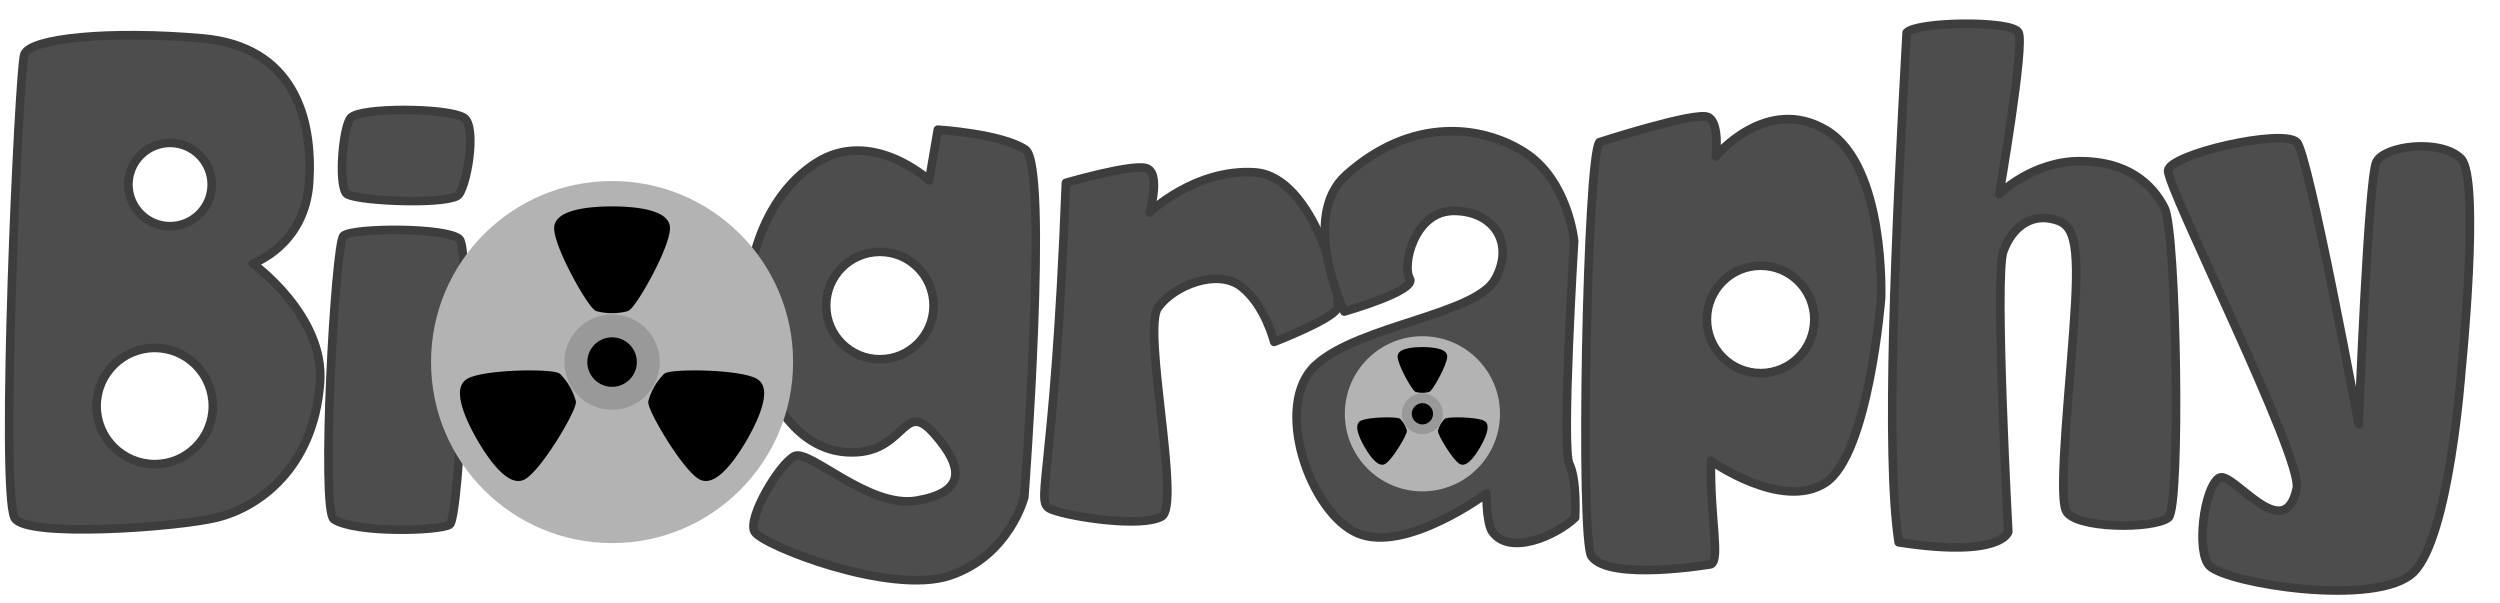 <?xml version="1.0" encoding="UTF-8" standalone="no"?>
<svg:svg
  xmlns:dc="http://purl.org/dc/elements/1.1/"
  xmlns:cc="http://creativecommons.org/ns#"
  xmlns:rdf="http://www.w3.org/1999/02/22-rdf-syntax-ns#"
  xmlns:svg="http://www.w3.org/2000/svg"
  xmlns:xlink="http://www.w3.org/1999/xlink"

   width="100%"
   height="100%"
   viewBox="0,0,290,70">
  <svg:defs>
    <svg:style type="text/css"><![CDATA[
      .letter {
        fill:#4d4d4d;
        stroke:#3d3d3d;
        stroke-width:1;
        stroke-linejoin:round;
        stroke-linecap:round;
      }
    ]]></svg:style>
    <!-- inner black part of tape reel. Define here so it can be re-used in the reel -->
    <svg:path id="reel_inner" d="m 50,8 C 52,8 65,8 65,13 65,18 56,34 54,35 Q 50,36 46,35 C 44,34 35,18 35,13 35,8 48,8 50,8 z" style="fill:#000000;stroke:#000000;stroke-width:2;" />
    <!-- tape reel definition -->
    <svg:g id="reel">
      <!-- outer circle -->
      <svg:circle cx="50" cy="50" r="50" stroke-width="0" fill="#b3b3b3" />
      <!-- inner circle (hub) -->
      <svg:circle cx="50" cy="50" r="10" stroke="#999999" stroke-width="3%" fill="#000000" />
      <!-- cutouts for tape reel. Use definition and duplicate/rotate about the centre -->
      <svg:use xlink:href="#reel_inner" />
      <svg:use xlink:href="#reel_inner" transform="rotate(-120 50 50)" />
      <svg:use xlink:href="#reel_inner" transform="rotate(-240 50 50)" />
    </svg:g>
    <!-- reel animated clockwise -->
    <svg:g id="reel_cw">
      <svg:use xlink:href="#reel" />
      <svg:animateTransform attributeType="xml" attributeName="transform" type="rotate" from="0 50 50" to="360 50 50" dur="8s" repeatCount="indefinite"/>
    </svg:g>
    <!-- reel animated counter-clockwise -->
    <svg:g id="reel_ccw">
      <svg:use xlink:href="#reel" />
      <svg:animateTransform attributeType="xml" attributeName="transform" type="rotate" from="0 50 50" to="-360 50 50" dur="8s" repeatCount="indefinite"/>
    </svg:g>
    <!-- Capital T -->
    <svg:g id="T">
      <svg:path class="letter"
       d="M 2.273,13.336 C 0.699,18.161 0,25.205 0.758,25.836 1.515,26.468 11.364,24.447 11.996,25.205 c 0.631,0.758 -2.525,35.608 -1.389,35.608 1.136,0 15.026,3.246 16.541,0.253 1.515,-2.994 -2.778,-35.355 -1.768,-36.239 1.01,-0.884 7.923,2.976 10.954,1.768 C 38.311,25.806 38.417,13.714 35.86,12.957 33.304,12.199 3.351,10.028 2.273,13.336 z"/>
    </svg:g>
    <!-- Capital R -->
    <svg:g id="R">
      <svg:path
       d="m 24.802,22.738 c 0,2.669 -2.164,4.833 -4.833,4.833 -2.669,0 -4.833,-2.164 -4.833,-4.833 0,-2.669 2.164,-4.833 4.833,-4.833 2.669,0 4.833,2.164 4.833,4.833 z M 3.059,7.674 C 2.437,9.613 0.231,58.103 1.941,61.411 c 4.173,0.054 9.46,1.958 12.486,-0.916 1.26,-0.729 -1.393,-18.913 -0.248,-20.159 1.145,-1.246 15.367,21.039 17.356,21.275 2.573,0.306 8.034,-1.852 8.228,-4.367 0.606,-7.826 -12.603,-20.043 -12.603,-20.043 0,0 9.494,-7.498 9.956,-14.888 C 37.578,14.924 34.305,6.703 23.682,5.78 13.059,4.856 3.681,5.735 3.059,7.674 z"/>
    </svg:g>
    <svg:g id="L">
      <svg:path
       d="M 1.918,3.053 C 1.437,4.276 0.247,59.658 1.539,62.31 c 0.918,1.205 31.031,1.01 32.925,1.01 1.894,0 2.147,-16.704 0,-18.093 -2.147,-1.389 -21.328,4.546 -21.328,4.546 0,0 4.394,-43.258 2.525,-46.214 C 14.272,2.548 1.918,3.053 1.918,3.053 z"/>
    </svg:g>
    <svg:g id="I">
      <svg:path
       d="M 3.85,7.382 C 2.713,8.265 2.713,14.958 3.597,15.715 4.481,16.473 7.259,16.347 7.259,16.347 L 7.007,53.344 c 0,0 -4.167,-1e-6 -5.177,1.01 -1.01,1.01 -1.894,8.118 -0.758,8.118 1.136,0 20.435,-0.126 22.329,-0.126 1.894,0 3.03,-8.497 0.884,-9.886 -2.147,-1.389 -5.177,0.126 -5.177,0.126 L 18.351,16.599 c 0,0 3.283,0.884 4.924,0.126 C 24.917,15.968 25.8,7.382 24.411,6.371 23.022,5.361 3.85,7.382 3.85,7.382 z"/>
    </svg:g>
    <!-- Capital D -->
    <svg:g id="D">
      <svg:path
       d="m 13.071,21.804 0,23.036 7.946,0 c 0,0 5.714,-2.946 5.536,-12.232 C 26.375,23.321 21.018,21.804 21.018,21.804 z M 3.383,6.099 C 7.04,3.1 23.896,4.319 29.454,10.206 c 4.58,4.851 7.871,13.138 7.946,20.982 0.089,9.286 -0.625,23.125 -7.411,28.125 -6.786,5 -24.568,2.956 -27.143,1.607 C -0.903,58.956 0.263,8.656 3.383,6.099 z"/>
    </svg:g>
    <!-- Capital C -->
    <svg:g id="C">
      <svg:path
       d="m 23.991,23.161 c 1.136,0 9.312,-4.067 9.312,-6.34 0,-2.273 -8.935,-9.864 -15.373,-9.47 C 11.743,7.729 0.374,11.52 0.758,32.352 1.263,59.752 10.407,63.071 16.289,63.071 c 5.882,0 17.015,-3.193 17.015,-14.81 0,-5.458 -5.719,-7.508 -8.681,-6.692 -2.811,0.774 -0.818,10.228 -6.819,10.228 -3.03,0 -5.245,-10.692 -5.556,-16.541 -0.331,-6.229 1.389,-17.299 4.041,-18.183 5.761,-1.92 5.462,6.088 7.702,6.088 z"/>
    </svg:g>
    <!-- Capital B -->
    <svg:g id="B">
      <svg:path
       d="m 24.688,47.1 c 0,3.723 -3.018,6.741 -6.741,6.741 -3.723,0 -6.741,-3.018 -6.741,-6.741 0,-3.723 3.018,-6.741 6.741,-6.741 3.723,0 6.741,3.018 6.741,6.741 z M 24.56,21.407 c 0,2.669 -2.164,4.833 -4.833,4.833 -2.669,0 -4.833,-2.164 -4.833,-4.833 0,-2.669 2.164,-4.833 4.833,-4.833 2.669,0 4.833,2.164 4.833,4.833 z M 2.817,6.343 C 2.195,8.282 -0.011,56.772 1.7,60.08 c 1.212,2.343 19.002,1.102 23.608,-0.08 4.538,-1.165 11.036,-5.518 11.814,-15.576 0.606,-7.826 -7.805,-13.856 -7.805,-13.856 0,0 6.085,-2.068 6.546,-9.458 C 36.326,13.719 34.064,5.372 23.441,4.449 12.818,3.525 3.44,4.404 2.817,6.343 z"/>
    </svg:g>
  <svg:g id="y">
      <svg:path
       d="m 0.502,19.768 c -0.211,1.889 15.677,33.392 14.92,36.902 -1.476,6.847 -7.52,-2.238 -9.03,-1.225 -1.751,1.175 -2.669,8.597 -1.084,10.194 2.045,2.062 19.525,4.873 23.682,0.716 4.157,-4.157 5.529,-23.381 5.529,-23.381 0,0 2.262,-22.263 -0.047,-24.573 -2.309,-2.309 -8.86,-1.538 -9.813,0.395 -0.953,1.933 -2.055,30.436 -2.055,30.436 0,0 -5.825,-31.472 -7.182,-32.745 -1.701,-1.595 -14.71,1.391 -14.92,3.28 z"/>
    </svg:g>
    <svg:g id="w">
      <svg:path
       d="m 0.502,20.768 c -0.211,1.889 12.498,40.755 15.34,43.089 1.906,1.083 4.144,2.361 7.128,-0.163 4.157,-4.157 6.333,-19.845 6.333,-19.845 0,0 0.561,19.993 4,20.346 3.418,0.35 5.096,-0.941 7.114,-3.123 2.577,-2.787 7.533,-38.602 7.037,-39.911 -1.099,-2.905 -6.435,-3.771 -7.862,-3.253 -1.749,0.636 -3.006,24.664 -3.006,24.664 0,0 -3.217,-17.747 -6.114,-24.053 -2.309,-2.309 -8.86,-0.654 -9.813,1.279 -0.953,1.933 -2.055,30.436 -2.055,30.436 0,0 -1.825,-31.472 -3.182,-32.745 -1.701,-1.595 -14.71,1.391 -14.92,3.28 z"/>
    </svg:g>
  <svg:g id="v">
    <svg:path
      d="m 0.502,19.768 c -0.211,1.889 16.498,40.755 19.34,43.089 1.906,1.083 4.144,2.361 7.128,-0.163 5.265,-6.132 10.367,-40.139 7.502,-44.292 -2.309,-2.309 -8.86,-1.538 -9.813,0.395 -0.953,1.933 -2.055,30.436 -2.055,30.436 0,0 -5.825,-31.472 -7.182,-32.745 -1.701,-1.595 -14.71,1.391 -14.92,3.28 z"/>
  </svg:g>
  <svg:g id="t">
    <svg:path
       d="m 23.125,15.125 c 1.704,2.158 -0.089,9.732 -0.089,9.732 0,0 9.411,-0.446 10.214,0.536 0.804,0.982 0.893,5.625 -0.089,6.786 -0.982,1.161 -11.554,1.161 -11.554,1.161 0,0 -2.857,16.161 -2.768,17.054 0.089,0.893 0.268,2.054 2.054,2.321 1.786,0.268 3.482,-2.679 4.643,-5.089 1.161,-2.411 1.875,-1.786 3.482,-1.429 1.607,0.357 4.286,2.321 4.286,4.375 0,2.054 -4.501,8.884 -7.143,9.821 C 23.393,61.375 13.125,61.911 11.518,60.929 9.911,59.946 6.472,56.93 6.875,52 c 0.193,-2.365 3.393,-18.036 3.393,-18.036 0,0 -7.589,0.804 -8.214,-0.179 -0.625,-0.982 -2.321,-7.054 -1.25,-8.125 C 1.875,24.589 11.429,25.036 11.429,25.036 c 0,0 0.926,-8.994 2.054,-9.464 C 14.61,15.102 21.421,12.967 23.125,15.125 z"/>
  </svg:g>
  <svg:g id="s">
    <svg:path
       d="m 33.304,27.304 c 0,2.883 -4.554,6.25 -6.518,5.893 -1.964,-0.357 -7.683,-5.853 -10.179,-6.071 -2.495,-0.219 -3.607,0.327 -4.732,1.518 -1.125,1.19 -1.29,2.874 0.893,5.714 2.183,2.841 11.568,2.225 14.375,4.196 4.196,2.946 4.703,9.899 4.196,14.375 -0.536,4.732 -1.429,9.464 -11.607,9.107 C 9.554,61.679 -0.268,53.732 0.357,51.589 c 0.625,-2.143 3.304,-8.571 5.804,-7.857 2.5,0.714 10.446,7.143 11.964,7.768 1.518,0.625 3.125,0.446 4.286,-1.696 C 23.571,47.661 22.5,45.518 21.25,44.536 20,43.554 6.607,41.857 3.839,38.821 1.713,36.49 -0.089,28.643 1.518,24.357 2.692,21.227 11.652,19.206 14.911,19.179 c 10.446,-0.089 18.393,6.504 18.393,8.125 z"/>
  </svg:g>
  <svg:g id="r">
    <svg:path
       d="m 3.646,21.209 c -1.387,36.125 -3.859,37.073 -1.548,37.933 2.312,0.86 10.332,2.063 12.644,0.773 2.312,-1.29 -2.265,-21.653 -0.415,-24.233 1.849,-2.58 6.888,-4.581 9.662,-2.431 2.774,2.15 3.812,6.407 3.812,6.407 0,0 6.517,-2.507 7.284,-3.827 0.767,-1.32 -2.613,-15.408 -9.548,-15.838 -6.935,-0.43 -12.181,4.656 -12.181,4.656 0,0 1.387,-4.731 -0.462,-5.161 -1.849,-0.43 -9.247,1.72 -9.247,1.72 z"/>
  </svg:g>
  <svg:g id="p">
      <svg:path
         id="p_outline"
         d="m 28.464,37.052 c 0,3.442 -2.79,6.232 -6.232,6.232 -3.442,0 -6.232,-2.79 -6.232,-6.232 0,-3.442 2.79,-6.232 6.232,-6.232 3.442,0 6.232,2.79 6.232,6.232 z M 3.538,16.495 C 2.072,18.215 1.242,62.601 2.614,64.529 c 2.092,2.939 13.856,0.924 13.856,0.924 1.1,-0.605 -0.104,-5.159 0,-12.008 0,0 8.153,5.817 13.233,2.584 5.081,-3.233 6.5,-21.44 6.5,-21.44 0,0 0.589,-15.322 -6.339,-19.479 -6.928,-4.157 -12.832,3.026 -12.832,3.026 0,0 0.503,-3.896 -0.897,-4.558 -1.456,-0.689 -12.598,2.918 -12.598,2.918 z"/>
  </svg:g>
  <svg:g id="o">
      <svg:path
         d="m 28.825,42.186 c 0,4.561 -3.698,8.259 -8.259,8.259 -4.561,0 -8.259,-3.698 -8.259,-8.259 0,-4.561 3.698,-8.259 8.259,-8.259 4.561,0 8.259,3.698 8.259,8.259 z M 10.164,21.034 c 9.821,-3.661 19.018,-1.964 22.5,4.375 3.482,6.339 2.232,16.911 0.179,22.625 -2.054,5.714 -7.946,12.232 -14.375,11.607 -6.429,-0.625 -12.771,-6.593 -15.536,-9.375 C 0.116,47.433 3.567,23.493 10.164,21.034 z"/>
  </svg:g>
  <svg:g id="n">
    <svg:path
       d="m 0.003,23.613 c -0.455,-0.911 3.839,-3.304 7.143,-3.304 3.304,0 3.571,3.75 3.571,3.75 0,0 8.25,-3.75 12.625,-3.75 4.375,0 5.357,3.661 5.357,3.661 0.828,1.491 0.98,2.761 1.339,9.643 0.118,1.611 1.795,25.113 0.179,26.054 -0.952,0.554 -10.113,0.554 -10.536,0.268 -2.225,-1.503 2.009,-25.614 1.786,-26.946 -0.282,-1.684 -2.991,-3.62 -4.643,-3.482 -1.652,0.138 -4.036,2.056 -4.143,3.661 -0.079,1.18 1.508,24.728 0.714,25.786 C 12.445,60.22 2.279,60.22 0.896,59.041 -0.456,57.889 3.035,29.683 2.861,29.327 1.921,27.416 0.003,23.613 0.003,23.613 z"/>
  </svg:g>
  <svg:g id="m">
    <svg:path
       d="m 0.768,24.352 c -0.455,-0.911 3.839,-3.304 7.143,-3.304 3.304,0 3.571,3.75 3.571,3.75 0,0 6.25,-3.75 10.625,-3.75 4.375,0 5.357,3.661 5.357,3.661 2.868,-0.915 9.935,-6.005 12.857,-3.661 3.862,3.675 5.096,34.458 4.196,37.214 -0.88,2.696 -9.148,2.696 -10.054,2.696 -2.886,0 -1.821,-26.33 -1.821,-27.768 0,-1.125 -0.793,-2.817 -2.054,-2.679 -1.261,0.138 -1.889,2.432 -1.786,3.839 0.118,1.611 1.795,25.113 0.179,26.054 -0.952,0.554 -10.113,0.554 -10.536,0.268 -2.225,-1.503 2.098,-25.793 1.875,-27.125 -0.282,-1.684 -2.187,-3.531 -3.839,-3.393 -1.652,0.138 -2.929,2.145 -3.036,3.75 -0.079,1.18 1.508,24.728 0.714,25.786 C 13.209,60.959 3.044,60.959 1.661,59.781 0.308,58.628 3.8,30.422 3.625,30.066 2.686,28.155 0.768,24.352 0.768,24.352 z"/>
  </svg:g>
  <svg:g id="k">
    <svg:path
       d="m 3.578,6.404 c -1.387,36.125 -3.859,53.614 -1.548,54.474 2.312,0.86 10.332,2.063 12.644,0.773 0.578,-0.323 -1.042,-12.696 -1.117,-14.827 -0.075,-2.131 12.932,15.377 15.73,15.569 1.708,0.117 4.75,-4.605 4.617,-6.897 C 33.771,53.204 13.796,38.063 14.259,37.418 c 1.849,-2.58 6.762,-7.612 9.536,-5.461 2.774,2.15 5.959,2.493 5.959,2.493 0,0 3.383,-9.957 4.15,-11.277 0.767,-1.32 -1.5,-1.013 -8.435,-1.443 -6.935,-0.43 -12.687,7.181 -12.687,7.181 0,0 3.66,-22.535 1.811,-22.965 C 12.743,5.517 3.578,6.404 3.578,6.404 z"/>
  </svg:g>
  <svg:g id="i">
      <svg:path
        d="m 2.844,27.362 c 0.981,-0.959 12.059,-1.009 13.456,0.384 1.397,1.393 0.053,32.369 -1.14,33.109 C 13.966,61.594 4.286,61.878 1.737,60.243 0.171,59.239 1.863,28.32 2.844,27.362 z"/>
      <svg:path 
        d="m 3.693,13.662 c -0.896,0.995 -1.469,7.448 -0.547,8.748 0.627,0.884 11.018,1.363 12.881,0.32 1.06,-0.594 2.394,-8.088 0.77,-9.084 -1.878,-1.153 -11.989,-1.222 -13.105,0.017 z"/>
  </svg:g>
  <svg:g id="h">
    <svg:path
       d="m 3.173,3.79 c -1.31,23.329 -2.492,49.053 -0.924,59.119 12.008,1.847 12.711,-1.225 12.711,-1.225 0,0 -1.611,-29.656 -0.576,-32.525 1.036,-2.868 3.2,-4.25 5.509,-3.789 2.309,0.462 3.3,1.513 2.838,9.826 -0.462,8.313 -2.041,21.741 -1.084,24.017 0.895,2.129 10.088,2.202 11.881,0.843 1.487,-1.127 0.957,-33.127 -0.428,-35.898 -1.386,-2.771 -4.284,-5.462 -9.826,-5.462 -5.542,0 -9.364,3.822 -9.364,3.822 0,0 3.025,-17.419 2.229,-18.776 -0.831,-1.417 -11.917,-1.233 -12.966,0.047 z"/>
  </svg:g>
  <svg:g id="g">
      <svg:path 
        d="m 23.299,35.445 c 0,3.442 -2.79,6.232 -6.232,6.232 -3.442,0 -6.232,-2.79 -6.232,-6.232 0,-3.442 2.79,-6.232 6.232,-6.232 3.442,0 6.232,2.79 6.232,6.232 z m -0.513,-14.527 c 0,0 -6.674,-6.165 -13.14,-2.008 -6.466,4.157 -8.553,13.046 -7.725,18.829 0.83,5.797 4.317,14.251 11.245,14.713 6.928,0.462 6.466,-6.339 10.161,-2.182 3.695,4.157 3.521,6.881 -2.022,7.805 -5.542,0.924 -12.423,-6.023 -14.144,-5.161 -1.721,0.862 -5.534,7.2 -4.619,8.775 0.915,1.576 15.703,7.39 22.631,5.081 6.928,-2.309 8.648,-9.11 8.648,-9.11 0,0 2.898,-38.462 0.127,-40.309 -2.771,-1.847 -10.161,-2.309 -10.161,-2.309 z"/>
  </svg:g>
  <svg:g id="e">
    <svg:path 
       d="m 25.853,34.234 c 0,3.442 -2.79,6.232 -6.232,6.232 -3.442,0 -6.232,-2.79 -6.232,-6.232 0,-3.442 2.79,-6.232 6.232,-6.232 3.442,0 6.232,2.79 6.232,6.232 z m -14.113,12.83 c -2.193,7.104 5.386,8.131 8.289,7.529 4.714,-0.977 7.096,-5.253 9.721,-5.043 1.066,0.085 4.368,2.956 3.914,5.616 -0.713,4.177 -14.083,7.347 -16.148,7.347 -3.823,0 -8.418,-0.562 -12.968,-4.293 -3.435,-2.817 -3.725,-8.745 -3.968,-13.072 -0.337,-5.995 0.141,-22.418 6.567,-24.839 5.309,-2 26.119,-3.641 26.518,11.063 0.045,1.665 0,22.571 -21.924,15.691 z"/>
  </svg:g>
  <svg:g id="d">
      <svg:path
         d="m 21.339,46.899 c 0,3.442 -2.79,6.232 -6.232,6.232 -3.442,0 -6.232,-2.79 -6.232,-6.232 0,-3.442 2.79,-6.232 6.232,-6.232 3.442,0 6.232,2.79 6.232,6.232 z m 0.558,-13.956 c 0,0 -6.674,-6.165 -13.14,-2.008 -6.466,4.157 -8.553,13.046 -7.725,18.829 0.83,5.797 4.317,14.251 11.245,14.713 6.928,0.462 6.466,-6.339 10.161,-2.182 3.695,4.157 1.767,2.88 1.767,2.88 -0.875,0.802 7.289,1.938 9.458,0.721 0,0 2.771,-59.099 0,-60.946 -2.771,-1.847 -11.268,0.216 -11.268,0.216 z"/>
  </svg:g>
  <svg:g id="c">
    <svg:path 
       d="m 24.352,29.768 c 1.136,0 9.312,-3.245 9.312,-5.058 0,-1.813 -8.935,-7.87 -15.373,-7.555 -6.187,0.302 -17.557,3.327 -17.173,19.946 0.505,21.86 9.649,24.509 15.531,24.509 5.882,0 17.015,-2.548 17.015,-11.816 0,-4.354 -5.719,-5.99 -8.681,-5.339 -2.811,0.618 -0.818,8.16 -6.819,8.16 -3.03,0 -5.245,-8.53 -5.556,-13.197 -0.331,-4.969 1.389,-13.801 4.041,-14.506 5.761,-1.532 5.462,4.857 7.702,4.857 z"/>
  </svg:g>
  <svg:g id="a">
      <svg:path
        d="m 22.588,48.684 c 0,3.442 -2.79,6.232 -6.232,6.232 -3.442,0 -6.232,-2.79 -6.232,-6.232 0,-3.442 2.79,-6.232 6.232,-6.232 3.442,0 6.232,2.79 6.232,6.232 z M 6.939,36.14 c 0,0 -5.212,-10.973 0.207,-15.831 7.504,-6.725 15.61,-5.877 20.69,-2.644 5.081,3.233 5.763,10.288 5.763,10.288 0,0 -1.479,24.017 -0.556,25.864 0.924,1.847 0.669,6.225 0.669,6.225 -2.243,2.132 -7.768,4.55 -9.692,1.499 -0.637,-1.283 -0.576,-4.297 -0.576,-4.297 0,0 -9.372,6.941 -14.914,4.632 -5.542,-2.309 -9.973,-14.92 -4.893,-19.539 5.081,-4.619 18.494,-5.797 20.804,-9.954 2.309,-4.157 -0.174,-7.919 -4.793,-7.919 -4.619,0 -6.038,6.339 -5.114,7.852 0.868,1.421 -7.597,3.822 -7.597,3.822 z"/>
  </svg:g>
  </svg:defs>
  <svg:use xlink:href="#B" class="letter"/>
  <svg:use xlink:href="#i" class="letter" transform="translate(37,0)"/>
  <svg:use xlink:href="#g" class="letter" transform="translate(85,0)"/>
  <svg:use xlink:href="#r" class="letter" transform="translate(120,0)"/>
  <svg:use xlink:href="#a" class="letter" transform="translate(149,0)"/>
  <svg:use xlink:href="#p" class="letter" transform="translate(182,0)"/>
  <svg:use xlink:href="#h" class="letter" transform="translate(218,0)"/>
  <svg:use xlink:href="#y" class="letter" transform="translate(251,0)"/>
  <svg:use xlink:href="#reel_ccw" transform="translate(50,21) scale(.42)"/>
  <svg:use xlink:href="#reel_cw" transform="translate(156,39) scale(.18)"/>

</svg:svg>